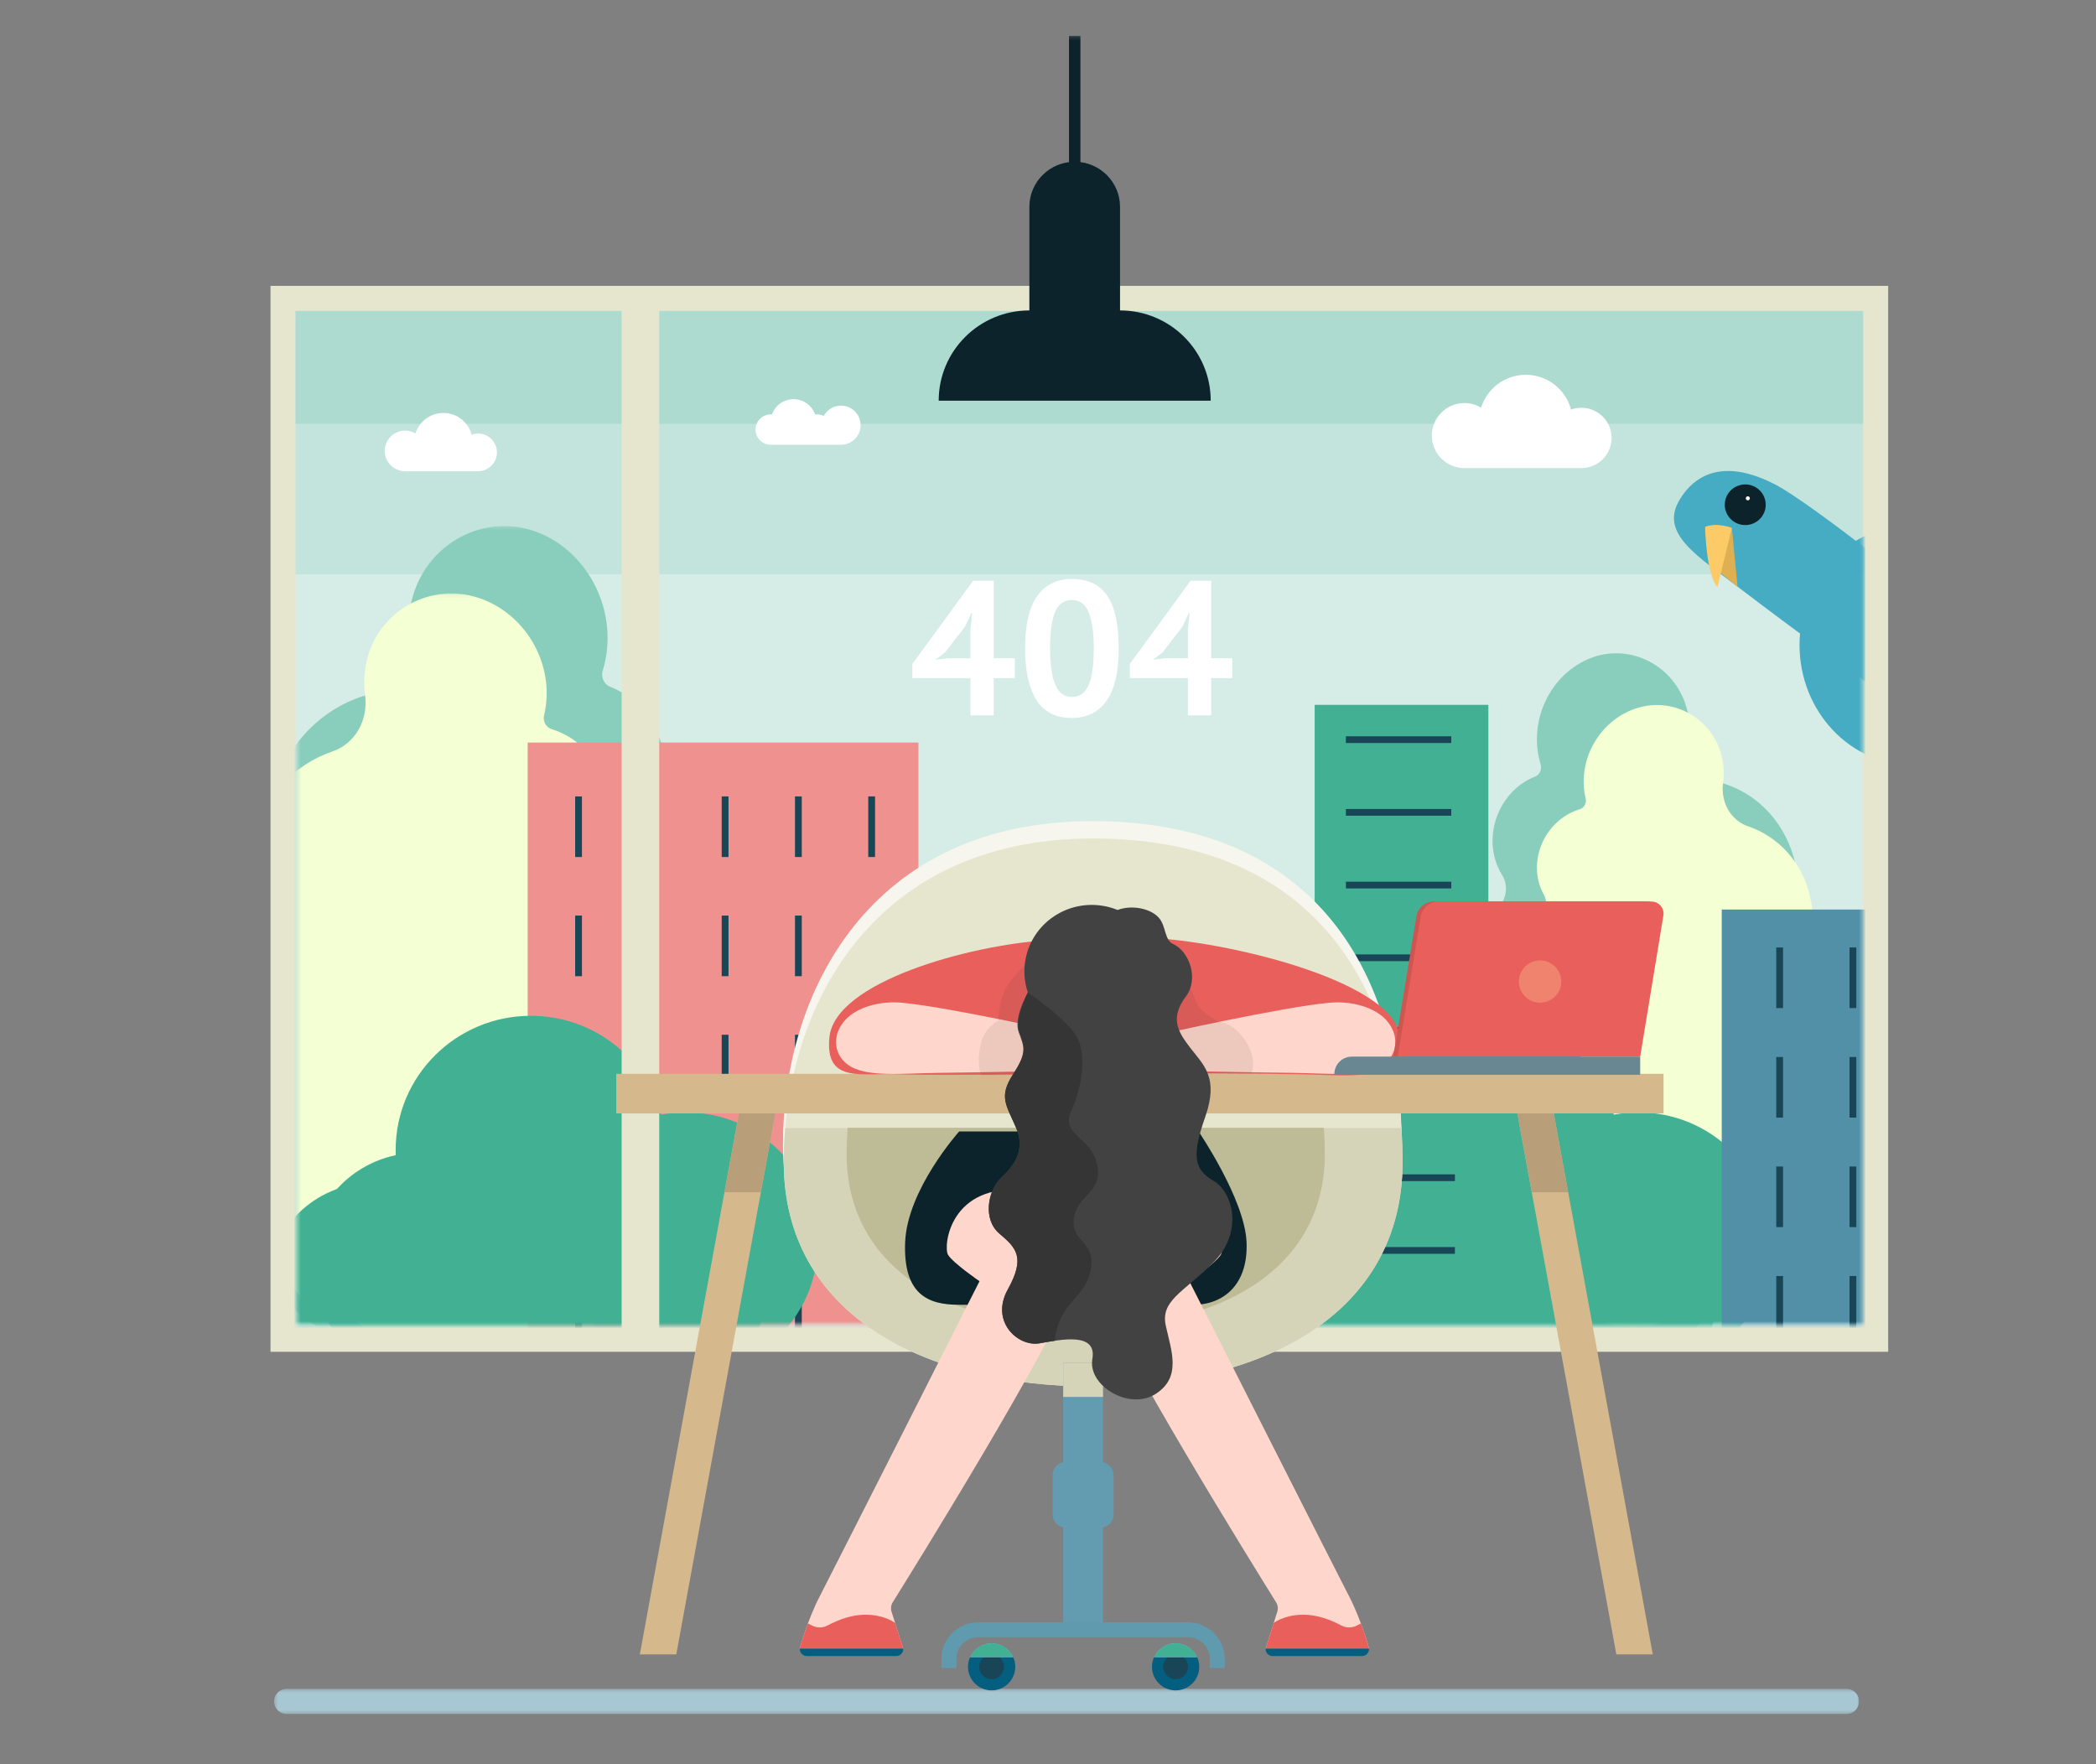 <?xml version="1.0" encoding="UTF-8"?>
<svg width="600px" height="505px" viewBox="0 0 600 505" version="1.1" xmlns="http://www.w3.org/2000/svg" xmlns:xlink="http://www.w3.org/1999/xlink">
    <rect x="0" y="0" width="600" height="505" fill="#808080" stroke="none"/>
    <title>404</title>
    <defs>
        <polygon id="path-1" points="0.403 0.298 113.575 0.298 113.575 228.807 0.403 228.807"></polygon>
        <polygon id="path-3" points="0.403 0.15 101.398 0.15 101.398 209.363 0.403 209.363"></polygon>
        <polygon id="path-5" points="0.403 261.355 448.649 261.355 448.649 0.005 0.403 0.005"></polygon>
        <polygon id="path-7" points="0.281 0.405 454.005 0.405 454.005 7.608 0.281 7.608"></polygon>
        <polygon id="path-9" points="0 480.603 520.415 480.603 520.415 0.221 0 0.221"></polygon>
        <polygon id="path-11" points="-5.23213586e-14 480.839 520.415 480.839 520.415 0 -5.23213586e-14 0"></polygon>
    </defs>
    <g id="404" stroke="none" stroke-width="1" fill="none" fill-rule="evenodd">
        <g id="编组" transform="translate(20, 10)">
            <polygon id="Fill-1" fill="#E6E5CE" points="57.436 376.962 520.513 376.962 520.513 71.833 57.436 71.833"></polygon>
            <polygon id="Fill-2" fill="#D6EDE7" points="64.615 369.782 513.333 369.782 513.333 79.013 64.615 79.013"></polygon>
            <polygon id="Fill-3" fill="#C2E4DC" points="64.615 154.398 513.333 154.398 513.333 79.013 64.615 79.013"></polygon>
            <polygon id="Fill-4" fill="#AEDBD0" points="64.615 111.321 513.333 111.321 513.333 79.013 64.615 79.013"></polygon>
            <g transform="translate(64.615, 107.731)">
                <g transform="translate(0, 32.548)">
                    <mask id="mask-2" fill="white">
                        <use xlink:href="#path-1"></use>
                    </mask>
                    <g id="Clip-6"></g>
                    <path d="M107.697,195.189 C109.279,189.917 108.838,184.368 106.835,179.511 C105.304,175.802 105.661,171.599 107.887,168.536 C109.756,165.965 111.245,162.997 112.238,159.685 C114.936,150.697 113.421,141.131 108.861,133.458 C106.474,129.442 106.13,124.491 108.082,120.442 C108.546,119.479 108.943,118.46 109.265,117.388 C111.64,109.475 109.253,100.907 103.799,95.275 C100.639,92.011 99.897,86.941 102.183,83.189 C103.256,81.428 104.203,79.502 104.796,77.526 C108.561,64.981 101.974,51.012 90.084,46.325 L90.049,46.312 C88.299,45.623 87.351,43.563 87.918,41.722 C87.939,41.655 87.959,41.589 87.979,41.522 C92.799,25.464 84.174,7.555 68.757,1.903 C54.28,-3.404 38.227,4.911 33.657,20.069 C32.554,23.729 32.15,27.484 32.367,31.17 C32.846,39.303 28.141,46.553 20.894,48.527 C8.407,51.927 -2.058,61.744 -6.297,75.868 C-8.988,84.834 -8.769,94.2 -6.197,102.784 C-3.934,110.336 -6.535,118.365 -12.522,122.494 C-18.363,126.524 -22.958,132.652 -25.271,140.357 C-29.369,154.01 -25.158,168.806 -15.628,178.41 C-13.845,180.208 -13.18,182.884 -13.913,185.28 C-13.919,185.301 -13.926,185.324 -13.933,185.346 C-16.055,192.415 -12.343,200.286 -5.643,202.927 C-5.592,202.947 -5.541,202.967 -5.49,202.986 C-4.726,203.275 -4.292,204.157 -4.533,204.959 L-4.538,204.975 C-7.526,214.931 -2.299,226.018 7.138,229.737 C8.565,230.3 10.008,230.662 11.437,230.836 C14.73,231.237 17.658,233.545 19.134,236.79 C23.779,246.999 32.078,255.433 42.823,259.525 C62.874,267.161 85.111,255.927 91.573,234.901 C92.931,230.483 93.547,225.961 93.494,221.489 C93.418,215.074 96.078,209.146 100.794,205.465 C103.94,203.009 106.402,199.504 107.697,195.189" id="Fill-5" fill="#89CEBC" mask="url(#mask-2)"></path>
                </g>
                <g transform="translate(0, 51.993)">
                    <mask id="mask-4" fill="white">
                        <use xlink:href="#path-3"></use>
                    </mask>
                    <g id="Clip-8"></g>
                    <path d="M98.789,169.72 C99.897,164.951 99.147,160.066 97.017,155.894 C95.391,152.707 95.45,148.963 97.284,146.11 C98.823,143.714 99.991,140.991 100.687,137.995 C102.577,129.866 100.595,121.492 95.962,114.988 C93.536,111.584 92.912,107.222 94.434,103.513 C94.795,102.631 95.092,101.703 95.318,100.734 C96.981,93.577 94.27,86.142 88.951,81.502 C85.869,78.813 84.874,74.372 86.719,70.905 C87.585,69.276 88.325,67.511 88.741,65.723 C91.378,54.377 84.503,42.427 73.386,39.034 L73.353,39.024 C71.717,38.526 70.724,36.761 71.124,35.096 C71.139,35.036 71.153,34.975 71.167,34.915 C74.543,20.39 65.566,5.082 51.177,1.058 C37.666,-2.72 23.578,5.663 20.373,19.375 C19.6,22.685 19.469,26.037 19.898,29.286 C20.845,36.457 17.02,43.176 10.548,45.384 C-0.604,49.189 -9.511,58.546 -12.48,71.321 C-14.365,79.431 -13.575,87.711 -10.694,95.147 C-8.159,101.691 -10.021,108.964 -15.21,113.001 C-20.274,116.941 -24.07,122.658 -25.69,129.628 C-28.56,141.978 -23.796,154.81 -14.517,162.708 C-12.781,164.186 -12.008,166.514 -12.524,168.681 C-12.528,168.701 -12.533,168.721 -12.538,168.742 C-14.024,175.135 -10.15,181.868 -3.885,183.781 C-3.838,183.795 -3.79,183.809 -3.743,183.823 C-3.029,184.031 -2.578,184.784 -2.747,185.51 L-2.751,185.524 C-4.844,194.529 0.613,204.012 9.436,206.706 C10.771,207.113 12.105,207.341 13.418,207.405 C16.441,207.551 19.25,209.408 20.799,212.188 C25.669,220.931 33.754,227.871 43.791,230.81 C62.523,236.296 82.056,224.935 86.614,205.907 C87.571,201.909 87.847,197.866 87.517,193.91 C87.044,188.235 89.092,182.817 93.153,179.257 C95.861,176.883 97.882,173.623 98.789,169.72" id="Fill-7" fill="#F4FFD4" mask="url(#mask-4)"></path>
                </g>
                <mask id="mask-6" fill="white">
                    <use xlink:href="#path-5"></use>
                </mask>
                <g id="Clip-10"></g>
                <polygon id="Fill-9" fill="#EF918E" mask="url(#mask-6)" points="66.436 265.21 178.303 265.21 178.303 94.831 66.436 94.831"></polygon>
                <path d="M163.931,127.596 L165.873,127.596 L165.873,110.25 L163.931,110.25 L163.931,127.596 Z M142.956,127.596 L144.898,127.596 L144.898,110.25 L142.956,110.25 L142.956,127.596 Z M121.981,127.596 L123.923,127.596 L123.923,110.25 L121.981,110.25 L121.981,127.596 Z M101.006,127.596 L102.948,127.596 L102.948,110.25 L101.006,110.25 L101.006,127.596 Z M80.031,127.596 L81.973,127.596 L81.973,110.25 L80.031,110.25 L80.031,127.596 Z" id="Fill-11" fill="#184657" mask="url(#mask-6)"></path>
                <path d="M163.931,161.711 L165.873,161.711 L165.873,144.365 L163.931,144.365 L163.931,161.711 Z M142.956,161.711 L144.898,161.711 L144.898,144.365 L142.956,144.365 L142.956,161.711 Z M121.981,161.711 L123.923,161.711 L123.923,144.365 L121.981,144.365 L121.981,161.711 Z M101.006,161.711 L102.948,161.711 L102.948,144.365 L101.006,144.365 L101.006,161.711 Z M80.031,161.711 L81.973,161.711 L81.973,144.365 L80.031,144.365 L80.031,161.711 Z" id="Fill-12" fill="#184657" mask="url(#mask-6)"></path>
                <path d="M163.931,195.825 L165.873,195.825 L165.873,178.479 L163.931,178.479 L163.931,195.825 Z M142.956,195.825 L144.898,195.825 L144.898,178.479 L142.956,178.479 L142.956,195.825 Z M121.981,195.825 L123.923,195.825 L123.923,178.479 L121.981,178.479 L121.981,195.825 Z M101.006,195.825 L102.948,195.825 L102.948,178.479 L101.006,178.479 L101.006,195.825 Z M80.031,195.825 L81.973,195.825 L81.973,178.479 L80.031,178.479 L80.031,195.825 Z" id="Fill-13" fill="#184657" mask="url(#mask-6)"></path>
                <path d="M163.931,229.94 L165.873,229.94 L165.873,212.593 L163.931,212.593 L163.931,229.94 Z M142.956,229.94 L144.898,229.94 L144.898,212.593 L142.956,212.593 L142.956,229.94 Z M121.981,229.94 L123.923,229.94 L123.923,212.593 L121.981,212.593 L121.981,229.94 Z M101.006,229.94 L102.948,229.94 L102.948,212.593 L101.006,212.593 L101.006,229.94 Z M80.031,229.94 L81.973,229.94 L81.973,212.593 L80.031,212.593 L80.031,229.94 Z" id="Fill-14" fill="#184657" mask="url(#mask-6)"></path>
                <path d="M163.931,264.054 L165.873,264.054 L165.873,246.707 L163.931,246.707 L163.931,264.054 Z M142.956,264.054 L144.898,264.054 L144.898,246.707 L142.956,246.707 L142.956,264.054 Z M121.981,264.054 L123.923,264.054 L123.923,246.707 L121.981,246.707 L121.981,264.054 Z M101.006,264.054 L102.948,264.054 L102.948,246.707 L101.006,246.707 L101.006,264.054 Z M80.031,264.054 L81.973,264.054 L81.973,246.707 L80.031,246.707 L80.031,264.054 Z" id="Fill-15" fill="#184657" mask="url(#mask-6)"></path>
                <path d="M346.527,226.765 C350.148,229.591 352.189,234.141 352.131,239.066 C352.091,242.498 352.563,245.97 353.605,249.361 C358.566,265.502 375.636,274.125 391.028,268.263 C399.276,265.122 405.647,258.648 409.213,250.812 C410.346,248.32 412.593,246.549 415.121,246.241 C416.218,246.107 417.325,245.829 418.421,245.397 C425.665,242.542 429.678,234.032 427.384,226.389 L427.38,226.377 C427.195,225.761 427.529,225.084 428.115,224.862 C428.154,224.847 428.193,224.832 428.232,224.817 C433.375,222.79 436.224,216.747 434.596,211.321 C434.591,211.304 434.586,211.287 434.58,211.27 C434.018,209.431 434.528,207.376 435.897,205.996 C443.212,198.624 446.445,187.267 443.299,176.786 C441.523,170.871 437.997,166.167 433.513,163.074 C428.917,159.903 426.92,153.741 428.657,147.943 C430.631,141.354 430.8,134.165 428.734,127.281 C425.48,116.439 417.447,108.904 407.861,106.294 C402.299,104.779 398.687,99.213 399.054,92.97 C399.22,90.141 398.911,87.258 398.064,84.449 C394.556,72.813 382.233,66.429 371.12,70.504 C359.285,74.843 352.665,88.589 356.365,100.917 C356.38,100.968 356.396,101.019 356.411,101.07 C356.847,102.483 356.119,104.065 354.775,104.594 L354.749,104.604 C345.621,108.202 340.565,118.925 343.455,128.554 C343.911,130.072 344.637,131.55 345.461,132.902 C347.216,135.782 346.647,139.674 344.22,142.179 C340.033,146.503 338.202,153.08 340.025,159.154 C340.272,159.977 340.576,160.759 340.933,161.498 C342.431,164.606 342.167,168.407 340.335,171.49 C336.835,177.38 335.671,184.723 337.742,191.623 C338.505,194.165 339.648,196.444 341.083,198.417 C342.791,200.768 343.065,203.995 341.89,206.842 C340.352,210.57 340.014,214.83 341.229,218.877 C342.222,222.189 344.113,224.88 346.527,226.765" id="Fill-16" fill="#89CEBC" mask="url(#mask-6)"></path>
                <path d="M352.393,221.573 C355.511,224.306 357.082,228.465 356.719,232.82 C356.466,235.858 356.678,238.962 357.413,242.03 C360.912,256.637 375.906,265.359 390.285,261.147 C397.99,258.891 404.196,253.564 407.935,246.852 C409.123,244.718 411.28,243.292 413.6,243.18 C414.608,243.132 415.633,242.956 416.657,242.644 C423.43,240.576 427.618,233.296 426.012,226.384 L426.009,226.372 C425.88,225.815 426.226,225.237 426.773,225.078 C426.81,225.068 426.846,225.057 426.883,225.046 C431.692,223.578 434.665,218.409 433.525,213.501 C433.521,213.485 433.517,213.47 433.514,213.455 C433.118,211.79 433.711,210.004 435.044,208.869 C442.167,202.807 445.824,192.956 443.62,183.476 C442.377,178.126 439.463,173.737 435.576,170.713 C431.593,167.614 430.164,162.03 432.11,157.007 C434.321,151.299 434.927,144.944 433.48,138.718 C431.201,128.911 424.364,121.728 415.803,118.807 C410.836,117.113 407.899,111.955 408.626,106.45 C408.955,103.956 408.855,101.383 408.261,98.842 C405.801,88.317 394.986,81.88 384.615,84.782 C373.57,87.87 366.678,99.621 369.27,110.771 C369.281,110.817 369.292,110.864 369.303,110.909 C369.61,112.189 368.848,113.543 367.592,113.925 L367.567,113.933 C359.033,116.538 353.756,125.711 355.78,134.42 C356.099,135.793 356.667,137.147 357.332,138.397 C358.748,141.059 357.984,144.47 355.619,146.533 C351.536,150.095 349.454,155.801 350.731,161.296 C350.904,162.04 351.132,162.752 351.41,163.429 C352.578,166.277 352.098,169.625 350.237,172.238 C346.68,177.231 345.159,183.659 346.609,189.899 C347.144,192.199 348.04,194.289 349.222,196.128 C350.63,198.318 350.675,201.192 349.427,203.639 C347.792,206.841 347.216,210.592 348.067,214.253 C348.763,217.248 350.314,219.75 352.393,221.573" id="Fill-17" fill="#F4FFD4" mask="url(#mask-6)"></path>
                <path d="M134.901,267.836 C143.783,260.968 149.502,250.261 149.502,238.221 C149.502,217.494 132.57,200.69 111.682,200.69 C109.29,200.69 106.953,200.921 104.684,201.343 C100.208,185.042 85.194,173.053 67.35,173.053 C45.977,173.053 28.65,190.248 28.65,211.459 C28.65,215.087 29.168,218.594 30.116,221.921 C27.568,221.227 24.889,220.849 22.119,220.849 C5.46,220.849 -8.045,234.251 -8.045,250.784 C-8.045,257.122 -6.055,262.997 -2.668,267.836 L134.901,267.836 Z" id="Fill-18" fill="#41B093" mask="url(#mask-6)"></path>
                <path d="M15.956,267.836 C8.608,262.154 3.876,253.296 3.876,243.334 C3.876,226.185 17.885,212.282 35.166,212.282 C37.146,212.282 39.079,212.473 40.957,212.822 C44.66,199.335 57.082,189.416 71.845,189.416 C89.529,189.416 103.864,203.643 103.864,221.192 C103.864,224.194 103.435,227.095 102.652,229.848 C104.76,229.273 106.976,228.961 109.268,228.961 C123.051,228.961 134.224,240.05 134.224,253.728 C134.224,258.972 132.577,263.832 129.775,267.836 L15.956,267.836 Z" id="Fill-19" fill="#41B093" mask="url(#mask-6)"></path>
                <path d="M407.577,267.836 C416.459,260.968 422.178,250.261 422.178,238.221 C422.178,217.494 405.246,200.69 384.359,200.69 C381.967,200.69 379.629,200.921 377.36,201.343 C372.885,185.042 357.871,173.053 340.027,173.053 C318.653,173.053 301.327,190.248 301.327,211.459 C301.327,215.087 301.845,218.594 302.792,221.921 C300.245,221.227 297.565,220.849 294.796,220.849 C278.136,220.849 264.631,234.251 264.631,250.784 C264.631,257.122 266.622,262.997 270.009,267.836 L407.577,267.836 Z" id="Fill-20" fill="#41B093" mask="url(#mask-6)"></path>
                <path d="M288.633,267.836 C281.285,262.154 276.553,253.296 276.553,243.334 C276.553,226.185 290.562,212.282 307.843,212.282 C309.822,212.282 311.756,212.473 313.633,212.822 C317.336,199.335 329.758,189.416 344.522,189.416 C362.206,189.416 376.541,203.643 376.541,221.192 C376.541,224.194 376.112,227.095 375.328,229.848 C377.436,229.273 379.653,228.961 381.944,228.961 C395.728,228.961 406.901,240.05 406.901,253.728 C406.901,258.972 405.254,263.832 402.452,267.836 L288.633,267.836 Z" id="Fill-21" fill="#41B093" mask="url(#mask-6)"></path>
                <path d="M423.605,20.987 C412.765,15.321 402.515,15.148 396.326,25.101 C390.137,35.053 401.317,41.419 414.477,51.491 C427.636,61.564 451.888,79.252 451.888,79.252 L470.265,55.608 C470.265,55.608 434.444,26.654 423.605,20.987" id="Fill-22" fill="#46ACC3" mask="url(#mask-6)"></path>
                <path d="M495.187,66.874 C495.187,85.874 480.71,101.276 462.852,101.276 C444.994,101.276 430.517,85.874 430.517,66.874 C430.517,47.875 444.994,32.472 462.852,32.472 C480.71,32.472 495.187,47.875 495.187,66.874" id="Fill-23" fill="#46ACC3" mask="url(#mask-6)"></path>
                <path d="M419.618,30.309 C417.642,32.852 413.961,33.324 411.399,31.362 C408.836,29.4 408.361,25.748 410.338,23.205 C412.315,20.662 415.995,20.19 418.557,22.152 C421.12,24.114 421.595,27.766 419.618,30.309" id="Fill-24" fill="#0D232B" mask="url(#mask-6)"></path>
                <polygon id="Fill-25" fill="#DEB052" mask="url(#mask-6)" points="411.144 33.367 412.784 50.245 406.569 45.234"></polygon>
                <path d="M403.481,33.112 C403.481,33.112 403.749,46.568 407.027,50.363 L411.145,33.367 C411.145,33.367 406.676,31.696 403.481,33.112" id="Fill-26" fill="#FCCB67" mask="url(#mask-6)"></path>
                <polygon id="Fill-27" fill="#5190A7" mask="url(#mask-6)" points="408.253 265.21 462.633 265.21 462.633 142.63 408.253 142.63"></polygon>
                <path d="M444.83,170.834 L446.772,170.834 L446.772,153.488 L444.83,153.488 L444.83,170.834 Z M423.854,170.834 L425.797,170.834 L425.797,153.488 L423.854,153.488 L423.854,170.834 Z" id="Fill-28" fill="#184657" mask="url(#mask-6)"></path>
                <path d="M444.83,202.186 L446.772,202.186 L446.772,184.839 L444.83,184.839 L444.83,202.186 Z M423.854,202.186 L425.797,202.186 L425.797,184.839 L423.854,184.839 L423.854,202.186 Z" id="Fill-29" fill="#184657" mask="url(#mask-6)"></path>
                <path d="M444.83,233.537 L446.772,233.537 L446.772,216.191 L444.83,216.191 L444.83,233.537 Z M423.854,233.537 L425.797,233.537 L425.797,216.191 L423.854,216.191 L423.854,233.537 Z" id="Fill-30" fill="#184657" mask="url(#mask-6)"></path>
                <path d="M444.83,264.889 L446.772,264.889 L446.772,247.543 L444.83,247.543 L444.83,264.889 Z M423.854,264.889 L425.797,264.889 L425.797,247.543 L423.854,247.543 L423.854,264.889 Z" id="Fill-31" fill="#184657" mask="url(#mask-6)"></path>
                <polygon id="Fill-32" fill="#41B093" mask="url(#mask-6)" points="291.724 254.417 341.443 254.417 341.443 84.038 291.724 84.038"></polygon>
                <path d="M300.658,94.959 L330.826,94.959 L330.826,93.032 L300.658,93.032 L300.658,94.959 Z M300.658,115.775 L330.826,115.775 L330.826,113.847 L300.658,113.847 L300.658,115.775 Z M300.658,136.59 L330.826,136.59 L330.826,134.663 L300.658,134.663 L300.658,136.59 Z M300.658,157.406 L330.826,157.406 L330.826,155.478 L300.658,155.478 L300.658,157.406 Z M300.658,178.221 L330.826,178.221 L330.826,176.294 L300.658,176.294 L300.658,178.221 Z" id="Fill-33" fill="#184657" mask="url(#mask-6)"></path>
                <path d="M301.694,199.551 L331.862,199.551 L331.862,197.623 L301.694,197.623 L301.694,199.551 Z M301.694,220.367 L331.862,220.367 L331.862,218.439 L301.694,218.439 L301.694,220.367 Z M301.694,241.182 L331.862,241.182 L331.862,239.254 L301.694,239.254 L301.694,241.182 Z" id="Fill-34" fill="#184657" mask="url(#mask-6)"></path>
            </g>
            <polygon id="Fill-35" fill="#E6E5CE" points="157.949 373.372 168.718 373.372 168.718 75.423 157.949 75.423"></polygon>
            <g transform="translate(39.487, 0.039)">
                <g transform="translate(18.684, 472.994)">
                    <mask id="mask-8" fill="white">
                        <use xlink:href="#path-7"></use>
                    </mask>
                    <g id="Clip-37"></g>
                    <path d="M450.387,7.609 L3.9,7.609 C1.901,7.609 0.281,5.996 0.281,4.007 C0.281,2.017 1.901,0.405 3.9,0.405 L450.387,0.405 C452.385,0.405 454.005,2.017 454.005,4.007 C454.005,5.996 452.385,7.609 450.387,7.609" id="Fill-36" fill="#A7C7D3" mask="url(#mask-8)"></path>
                </g>
                <path d="M261.136,78.823 L261.136,49.185 C261.136,42.05 255.325,36.265 248.158,36.265 C240.989,36.265 235.179,42.05 235.179,49.185 L235.179,78.823 C220.843,78.823 209.222,90.391 209.222,104.662 L287.094,104.662 C287.094,90.391 275.472,78.823 261.136,78.823" id="Fill-902" fill="#0D232B"></path>
                <mask id="mask-10" fill="white">
                    <use xlink:href="#path-9"></use>
                </mask>
                <g id="Clip-905"></g>
                <polygon id="Fill-904" fill="#0D232B" mask="url(#mask-10)" points="246.521 38.871 249.794 38.871 249.794 0.221 246.521 0.221"></polygon>
                <path d="M441.429,132.61 C441.429,132.93 441.169,133.189 440.848,133.189 C440.527,133.189 440.267,132.93 440.267,132.61 C440.267,132.291 440.527,132.032 440.848,132.032 C441.169,132.032 441.429,132.291 441.429,132.61" id="Fill-906" fill="#FFFFFF" mask="url(#mask-10)"></path>
                <path d="M218.318,170.027 L218.813,165.437 L218.593,165.437 L216.726,169.371 L211.017,176.748 L208.272,178.825 L211.785,178.388 L218.318,178.388 L218.318,170.027 Z M231,184.071 L224.961,184.071 L224.961,194.728 L218.318,194.728 L218.318,184.071 L201.684,184.071 L201.684,180.027 L219.087,156.201 L224.961,156.201 L224.961,178.388 L231,178.388 L231,184.071 Z" id="Fill-907" fill="#FFFFFF" mask="url(#mask-10)"></path>
                <path d="M241.1,175.546 C241.1,179.992 241.585,183.425 242.555,185.847 C243.524,188.271 245.126,189.481 247.358,189.481 C249.518,189.481 251.1,188.37 252.107,186.148 C253.113,183.926 253.617,180.392 253.617,175.546 C253.617,171.139 253.141,167.732 252.189,165.327 C251.237,162.923 249.609,161.721 247.304,161.721 C245.108,161.721 243.524,162.85 242.555,165.109 C241.585,167.368 241.1,170.847 241.1,175.546 M233.964,175.546 C233.964,168.844 235.116,163.861 237.422,160.6 C239.728,157.34 243.04,155.709 247.358,155.709 C251.97,155.709 255.355,157.322 257.515,160.546 C259.674,163.77 260.754,168.77 260.754,175.546 C260.754,182.286 259.592,187.295 257.268,190.574 C254.943,193.853 251.622,195.492 247.304,195.492 C242.728,195.492 239.362,193.771 237.202,190.329 C235.043,186.885 233.964,181.959 233.964,175.546" id="Fill-908" fill="#FFFFFF" mask="url(#mask-10)"></path>
                <path d="M280.571,170.027 L281.065,165.437 L280.845,165.437 L278.978,169.371 L273.269,176.748 L270.524,178.825 L274.038,178.388 L280.571,178.388 L280.571,170.027 Z M293.252,184.071 L287.213,184.071 L287.213,194.728 L280.571,194.728 L280.571,184.071 L263.937,184.071 L263.937,180.027 L281.339,156.201 L287.213,156.201 L287.213,178.388 L293.252,178.388 L293.252,184.071 Z" id="Fill-909" fill="#FFFFFF" mask="url(#mask-10)"></path>
                <path d="M341.778,317.633 C341.778,360.952 302.124,381.891 253.207,381.891 C204.292,381.891 164.637,360.952 164.637,317.633 C164.637,274.315 189.29,225.02 253.207,225.02 C321.314,225.02 341.778,274.315 341.778,317.633" id="Fill-910" fill="#F6F6EE" mask="url(#mask-10)"></path>
                <path d="M342.016,322.594 C342.016,365.913 302.361,386.853 253.445,386.853 C204.529,386.853 164.874,365.913 164.874,322.594 C164.874,279.276 189.527,229.982 253.445,229.982 C321.552,229.982 342.016,279.276 342.016,322.594" id="Fill-911" fill="#E6E5CE" mask="url(#mask-10)"></path>
                <path d="M164.875,322.594 C164.875,365.913 204.529,386.853 253.445,386.853 C302.361,386.853 342.016,365.913 342.016,322.594 C342.016,319.384 341.9,316.142 341.664,312.889 L165.29,312.889 C165.013,316.142 164.875,319.384 164.875,322.594" id="Fill-912" fill="#D5D4B9" mask="url(#mask-10)"></path>
                <path d="M182.863,320.286 C182.863,353.762 213.507,369.944 251.309,369.944 C289.11,369.944 319.754,353.762 319.754,320.286 C319.754,317.806 319.666,315.3 319.483,312.786 L183.184,312.786 C182.97,315.3 182.863,317.806 182.863,320.286" id="Fill-913" fill="#BEBC97" mask="url(#mask-10)"></path>
                <polygon id="Fill-914" fill="#639BB0" mask="url(#mask-10)" points="244.869 456.025 256.249 456.025 256.249 380.032 244.869 380.032"></polygon>
                <polygon id="Fill-915" fill="#D5D4B9" mask="url(#mask-10)" points="244.869 389.841 256.249 389.841 256.249 380.032 244.869 380.032"></polygon>
                <path d="M291.102,467.472 L286.834,467.472 L286.834,464.814 C286.834,461.4 284.043,458.622 280.613,458.622 L220.506,458.622 C217.076,458.622 214.285,461.4 214.285,464.814 L214.285,467.472 L210.017,467.472 L210.017,464.814 C210.017,459.057 214.722,454.374 220.506,454.374 L280.613,454.374 C286.396,454.374 291.102,459.057 291.102,464.814 L291.102,467.472 Z" id="Fill-916" fill="#609AAF" mask="url(#mask-10)"></path>
                <path d="M231.143,467.11 C231.143,470.829 228.114,473.844 224.377,473.844 C220.641,473.844 217.612,470.829 217.612,467.11 C217.612,463.39 220.641,460.375 224.377,460.375 C228.114,460.375 231.143,463.39 231.143,467.11" id="Fill-917" fill="#035E80" mask="url(#mask-10)"></path>
                <path d="M227.927,467.11 C227.927,469.061 226.338,470.644 224.377,470.644 C222.417,470.644 220.827,469.061 220.827,467.11 C220.827,465.158 222.417,463.576 224.377,463.576 C226.338,463.576 227.927,465.158 227.927,467.11" id="Fill-918" fill="#184657" mask="url(#mask-10)"></path>
                <path d="M283.81,467.11 C283.81,470.829 280.781,473.844 277.044,473.844 C273.308,473.844 270.279,470.829 270.279,467.11 C270.279,463.39 273.308,460.375 277.044,460.375 C280.781,460.375 283.81,463.39 283.81,467.11" id="Fill-919" fill="#035E80" mask="url(#mask-10)"></path>
                <path d="M280.595,467.11 C280.595,469.061 279.005,470.644 277.044,470.644 C275.083,470.644 273.494,469.061 273.494,467.11 C273.494,465.158 275.083,463.576 277.044,463.576 C279.005,463.576 280.595,465.158 280.595,467.11" id="Fill-920" fill="#184657" mask="url(#mask-10)"></path>
                <g mask="url(#mask-10)">
                    <g transform="translate(217.838, 460.314)">
                        <path d="M53.058,3.998 L65.355,3.998 C64.287,1.677 61.939,0.061 59.207,0.061 C56.474,0.061 54.126,1.677 53.058,3.998" id="Fill-921" fill="#CBC7FF"></path>
                        <path d="M0.391,3.998 L12.688,3.998 C11.62,1.677 9.272,0.061 6.539,0.061 C3.807,0.061 1.459,1.677 0.391,3.998" id="Fill-922" fill="#CBC7FF"></path>
                        <path d="M53.058,3.998 L65.355,3.998 C64.287,1.677 61.939,0.061 59.207,0.061 C56.474,0.061 54.126,1.677 53.058,3.998" id="Fill-923" fill="#41B093"></path>
                        <path d="M0.391,3.998 L12.688,3.998 C11.62,1.677 9.272,0.061 6.539,0.061 C3.807,0.061 1.459,1.677 0.391,3.998" id="Fill-924" fill="#41B093"></path>
                    </g>
                </g>
                <path d="M255.538,427.253 L245.581,427.253 C243.513,427.253 241.837,425.585 241.837,423.527 L241.837,412.197 C241.837,410.139 243.513,408.47 245.581,408.47 L255.538,408.47 C257.606,408.47 259.282,410.139 259.282,412.197 L259.282,423.527 C259.282,425.585 257.606,427.253 255.538,427.253" id="Fill-925" fill="#639BB0" mask="url(#mask-10)"></path>
                <path d="M282.177,363.464 L214.961,363.464 C206.389,363.464 199.024,360.711 199.617,345.567 C200.21,330.423 215.085,313.85 215.085,313.85 L283.62,313.85 C283.62,313.85 296.749,333.128 297.343,345.39 C297.936,357.652 290.749,363.464 282.177,363.464" id="Fill-926" fill="#0D232B" mask="url(#mask-10)"></path>
            </g>
            <g transform="translate(0, 3.628)">
                <polygon id="Fill-1057" fill="#D6B88D" points="173.595 459.949 163.162 459.949 191.616 304.509 202.048 304.509"></polygon>
                <polygon id="Fill-1059" fill="#B89F7A" points="187.378 327.66 197.811 327.66 202.048 304.509 191.616 304.509"></polygon>
                <polygon id="Fill-1061" fill="#D6B88D" points="442.693 459.949 453.125 459.949 424.672 304.509 414.239 304.509"></polygon>
                <polygon id="Fill-1063" fill="#B89F7A" points="428.91 327.66 418.477 327.66 414.239 304.509 424.672 304.509"></polygon>
                <mask id="mask-12" fill="white">
                    <use xlink:href="#path-11"></use>
                </mask>
                <g id="Clip-1066"></g>
                <polygon id="Fill-1065" fill="#D6B88D" mask="url(#mask-12)" points="156.406 305.1 456.204 305.1 456.204 293.761 156.406 293.761"></polygon>
                <path d="M279.621,255.52 C257.399,256.939 218.926,267.469 217.423,283.365 C216.165,296.668 226.542,293.416 237.445,293.889 C248.346,294.362 298.452,293.653 298.452,293.653 L279.621,255.52 Z" id="Fill-1067" fill="#E85F5B" mask="url(#mask-12)"></path>
                <path d="M311.307,254.988 C333.529,256.407 380.195,267.748 380.791,283.72 C381.208,294.894 370.414,294.539 356.734,294.007 C345.831,293.583 300.131,293.653 300.131,293.653 L311.307,254.988 Z" id="Fill-1068" fill="#E85F5B" mask="url(#mask-12)"></path>
                <path d="M222.6,291.074 C218.258,287.8 218.368,282.049 222.16,278.132 C225.48,274.703 231.783,272.814 238.231,273.416 C252.042,274.707 287.214,282.629 287.214,282.629 L286.773,292.829 C286.773,292.829 266.793,293.257 248.468,293.487 C238.023,293.618 227.664,294.892 222.6,291.074" id="Fill-1069" fill="#FFD6CB" mask="url(#mask-12)"></path>
                <path d="M273.688,327.114 C284.817,328.32 293.862,335.391 287.216,354.31 C281.088,371.756 241.659,435.252 235.556,445.033 C235.053,445.839 234.928,446.824 235.213,447.73 L238.561,458.363 L208.894,458.363 C208.894,458.363 211.267,449.849 214.59,443.464 C217.912,437.079 260.397,353.127 260.397,353.127 C260.397,353.127 252.802,347.925 251.377,345.56 C249.954,343.196 251.852,324.75 273.688,327.114" id="Fill-1070" fill="#FFD6CB" mask="url(#mask-12)"></path>
                <path d="M226.219,448.666 C222.484,448.995 219.021,450.539 216.916,451.673 C215.53,452.42 213.865,452.429 212.465,451.711 L211.283,451.104 C209.803,455.102 208.893,458.362 208.893,458.362 L238.561,458.362 L236.234,450.969 L236.01,450.795 C236.01,450.795 232.272,448.135 226.219,448.666" id="Fill-1072" fill="#E85F5B" mask="url(#mask-12)"></path>
                <path d="M236.556,460.432 L210.958,460.432 C209.851,460.432 208.953,459.537 208.953,458.433 L208.953,458.293 L238.561,458.293 L238.561,458.433 C238.561,459.537 237.663,460.432 236.556,460.432" id="Fill-1073" fill="#035E80" mask="url(#mask-12)"></path>
                <path d="M307.161,327.114 C296.031,328.32 286.987,335.391 293.632,354.31 C299.761,371.756 339.19,435.252 345.292,445.033 C345.795,445.839 345.92,446.824 345.635,447.73 L342.287,458.363 L371.955,458.363 C371.955,458.363 369.582,449.849 366.259,443.464 C362.936,437.079 320.452,353.127 320.452,353.127 C320.452,353.127 328.047,347.925 329.471,345.56 C330.895,343.196 328.996,324.75 307.161,327.114" id="Fill-1074" fill="#FFD6CB" mask="url(#mask-12)"></path>
                <path d="M354.629,448.666 C358.364,448.995 361.828,450.539 363.933,451.673 C365.318,452.42 366.984,452.429 368.383,451.711 L369.566,451.104 C371.045,455.102 371.955,458.362 371.955,458.362 L342.287,458.362 L344.615,450.969 L344.839,450.795 C344.839,450.795 348.577,448.135 354.629,448.666" id="Fill-1076" fill="#E85F5B" mask="url(#mask-12)"></path>
                <path d="M344.293,460.432 L369.89,460.432 C370.998,460.432 371.896,459.537 371.896,458.433 L371.896,458.293 L342.287,458.293 L342.287,458.433 C342.287,459.537 343.185,460.432 344.293,460.432" id="Fill-1077" fill="#035E80" mask="url(#mask-12)"></path>
                <path d="M376.149,291.074 C380.492,287.8 380.381,282.049 376.59,278.132 C373.27,274.703 366.966,272.814 360.519,273.416 C346.708,274.707 311.536,282.629 311.536,282.629 L311.976,292.829 C311.976,292.829 331.956,293.257 350.282,293.487 C360.727,293.618 371.086,294.892 376.149,291.074" id="Fill-1078" fill="#FFD6CB" mask="url(#mask-12)"></path>
                <path d="M276.773,259.422 C272.679,263.501 268.229,266.871 266.805,272.192 C265.381,277.513 265.915,278.577 265.915,278.577 C265.915,278.577 261.643,280.173 260.575,286.026 C259.507,291.879 260.931,294.185 260.931,294.185 L338.186,293.653 C338.186,293.653 340.144,289.928 336.584,284.429 C333.023,278.931 329.107,278.931 329.107,278.931 C329.107,278.931 323.233,276.271 322.165,272.547 C321.097,268.822 313.977,259.067 313.977,259.067 L276.773,259.422 Z" id="Fill-1079" fill="#353535" opacity="0.294" mask="url(#mask-12)"></path>
                <path d="M327.438,324.432 C321.919,321.22 321.004,317.515 324.985,306.165 C328.967,294.815 324.584,291.331 320.71,286.297 C317.104,281.613 314.843,277.795 319.526,271.536 C323.162,266.676 320.589,258.792 315.797,256.586 C313.311,255.442 313.835,251.608 311.807,249.178 C309.524,246.444 304.001,245.307 299.925,246.859 C298.76,246.387 297.533,246.018 296.251,245.77 C285.751,243.741 275.605,250.494 273.588,260.853 C272.939,264.19 273.216,267.492 274.236,270.505 C273.572,271.682 270.191,277.981 271.614,281.828 C273.188,286.083 274.067,287.626 269.977,293.941 C265.888,300.255 267.965,302.591 270.806,309.062 C273.648,315.533 270.365,320.033 266.576,323.55 C262.787,327.067 261.229,335.392 266.091,339.503 C270.953,343.615 273.588,346.306 268.49,355.494 C263.392,364.682 271.396,371.984 277.566,370.908 C283.737,369.833 294.055,367.622 292.699,375.372 C291.343,383.122 303.342,390.203 310.823,385.392 C318.305,380.582 315.31,373.09 313.732,365.93 C312.154,358.77 318.374,356.583 327.216,347.893 C336.058,339.203 332.957,327.644 327.438,324.432" id="Fill-1080" fill="#434242" mask="url(#mask-12)"></path>
                <path d="M286.618,304.465 C283.525,311.342 292.632,311.934 294.126,319.978 C295.621,328.022 288.269,328.257 287.401,335.263 C286.534,342.27 294.087,341.461 292.143,350.242 C290.306,358.535 283.53,358.403 281.887,370.179 C280.361,370.402 278.871,370.68 277.566,370.908 C271.396,371.983 263.393,364.682 268.49,355.494 C273.588,346.306 270.953,343.615 266.091,339.503 C261.229,335.392 262.786,327.066 266.576,323.55 C270.366,320.033 273.648,315.533 270.806,309.062 C267.965,302.591 265.887,300.255 269.977,293.94 C274.066,287.626 273.525,286.416 271.952,282.16 C270.377,277.904 274.236,270.505 274.236,270.505 C274.236,270.505 285.922,278.368 288.48,283.617 C291.037,288.865 289.712,297.589 286.618,304.465 Z" id="Fill-1081" fill="#353535" mask="url(#mask-12)"></path>
                <path d="M448.278,288.841 L378.859,288.841 L385.453,248.712 C385.858,246.25 387.993,244.443 390.498,244.443 L451.497,244.443 C453.634,244.443 455.261,246.35 454.915,248.451 L448.278,288.841 Z" id="Fill-1082" fill="#CF5551" mask="url(#mask-12)"></path>
                <path d="M449.52,288.841 L380.101,288.841 L386.695,248.712 C387.1,246.25 389.236,244.443 391.74,244.443 L452.739,244.443 C454.876,244.443 456.503,246.35 456.158,248.451 L449.52,288.841 Z" id="Fill-1083" fill="#E85F5B" mask="url(#mask-12)"></path>
                <path d="M361.979,294.04 L449.52,294.04 L449.52,288.841 L366.969,288.841 C364.214,288.841 361.979,291.067 361.979,293.813 L361.979,294.04 Z" id="Fill-1084" fill="#698792" mask="url(#mask-12)"></path>
                <path d="M426.936,267.347 C426.936,270.689 424.218,273.398 420.864,273.398 C417.511,273.398 414.792,270.689 414.792,267.347 C414.792,264.006 417.511,261.297 420.864,261.297 C424.218,261.297 426.936,264.006 426.936,267.347" id="Fill-1085" fill="#F0836D" mask="url(#mask-12)"></path>
            </g>
            <g transform="translate(89.744, 96.962)" fill="#FFFFFF">
                <path d="M110.884,20.355 C108.479,20.355 106.529,18.409 106.529,16.009 C106.529,13.609 108.479,11.664 110.884,11.664 C111.007,11.664 111.129,11.672 111.25,11.682 C112.14,9.137 114.566,7.31 117.421,7.31 C120.282,7.31 122.712,9.146 123.598,11.7 C123.774,11.679 123.953,11.664 124.135,11.664 C124.825,11.664 125.475,11.828 126.055,12.113 C127.002,10.355 128.86,9.159 131.001,9.159 C134.099,9.159 136.611,11.665 136.611,14.757 C136.611,17.849 134.099,20.355 131.001,20.355 L110.884,20.355 Z" id="Fill-1098"></path>
                <path d="M27.11,27.927 C30.095,27.927 32.515,25.512 32.515,22.534 C32.515,19.555 30.095,17.14 27.11,17.14 C26.461,17.14 25.841,17.26 25.264,17.469 C24.325,13.89 21.062,11.249 17.18,11.249 C13.425,11.249 10.248,13.721 9.194,17.122 C8.322,16.602 7.305,16.299 6.215,16.299 C2.997,16.299 0.388,18.902 0.388,22.113 C0.388,25.325 2.997,27.927 6.215,27.927 L27.11,27.927 Z" id="Fill-1100"></path>
                <path d="M342.933,27.038 C347.714,27.038 351.591,23.169 351.591,18.399 C351.591,13.627 347.714,9.76 342.933,9.76 C341.893,9.76 340.901,9.952 339.977,10.287 C338.472,4.555 333.246,0.325 327.029,0.325 C321.014,0.325 315.927,4.283 314.239,9.732 C312.841,8.899 311.213,8.412 309.467,8.412 C304.313,8.412 300.134,12.582 300.134,17.725 C300.134,22.868 304.313,27.038 309.467,27.038 L342.933,27.038 Z" id="Fill-1102"></path>
            </g>
        </g>
    </g>
</svg>